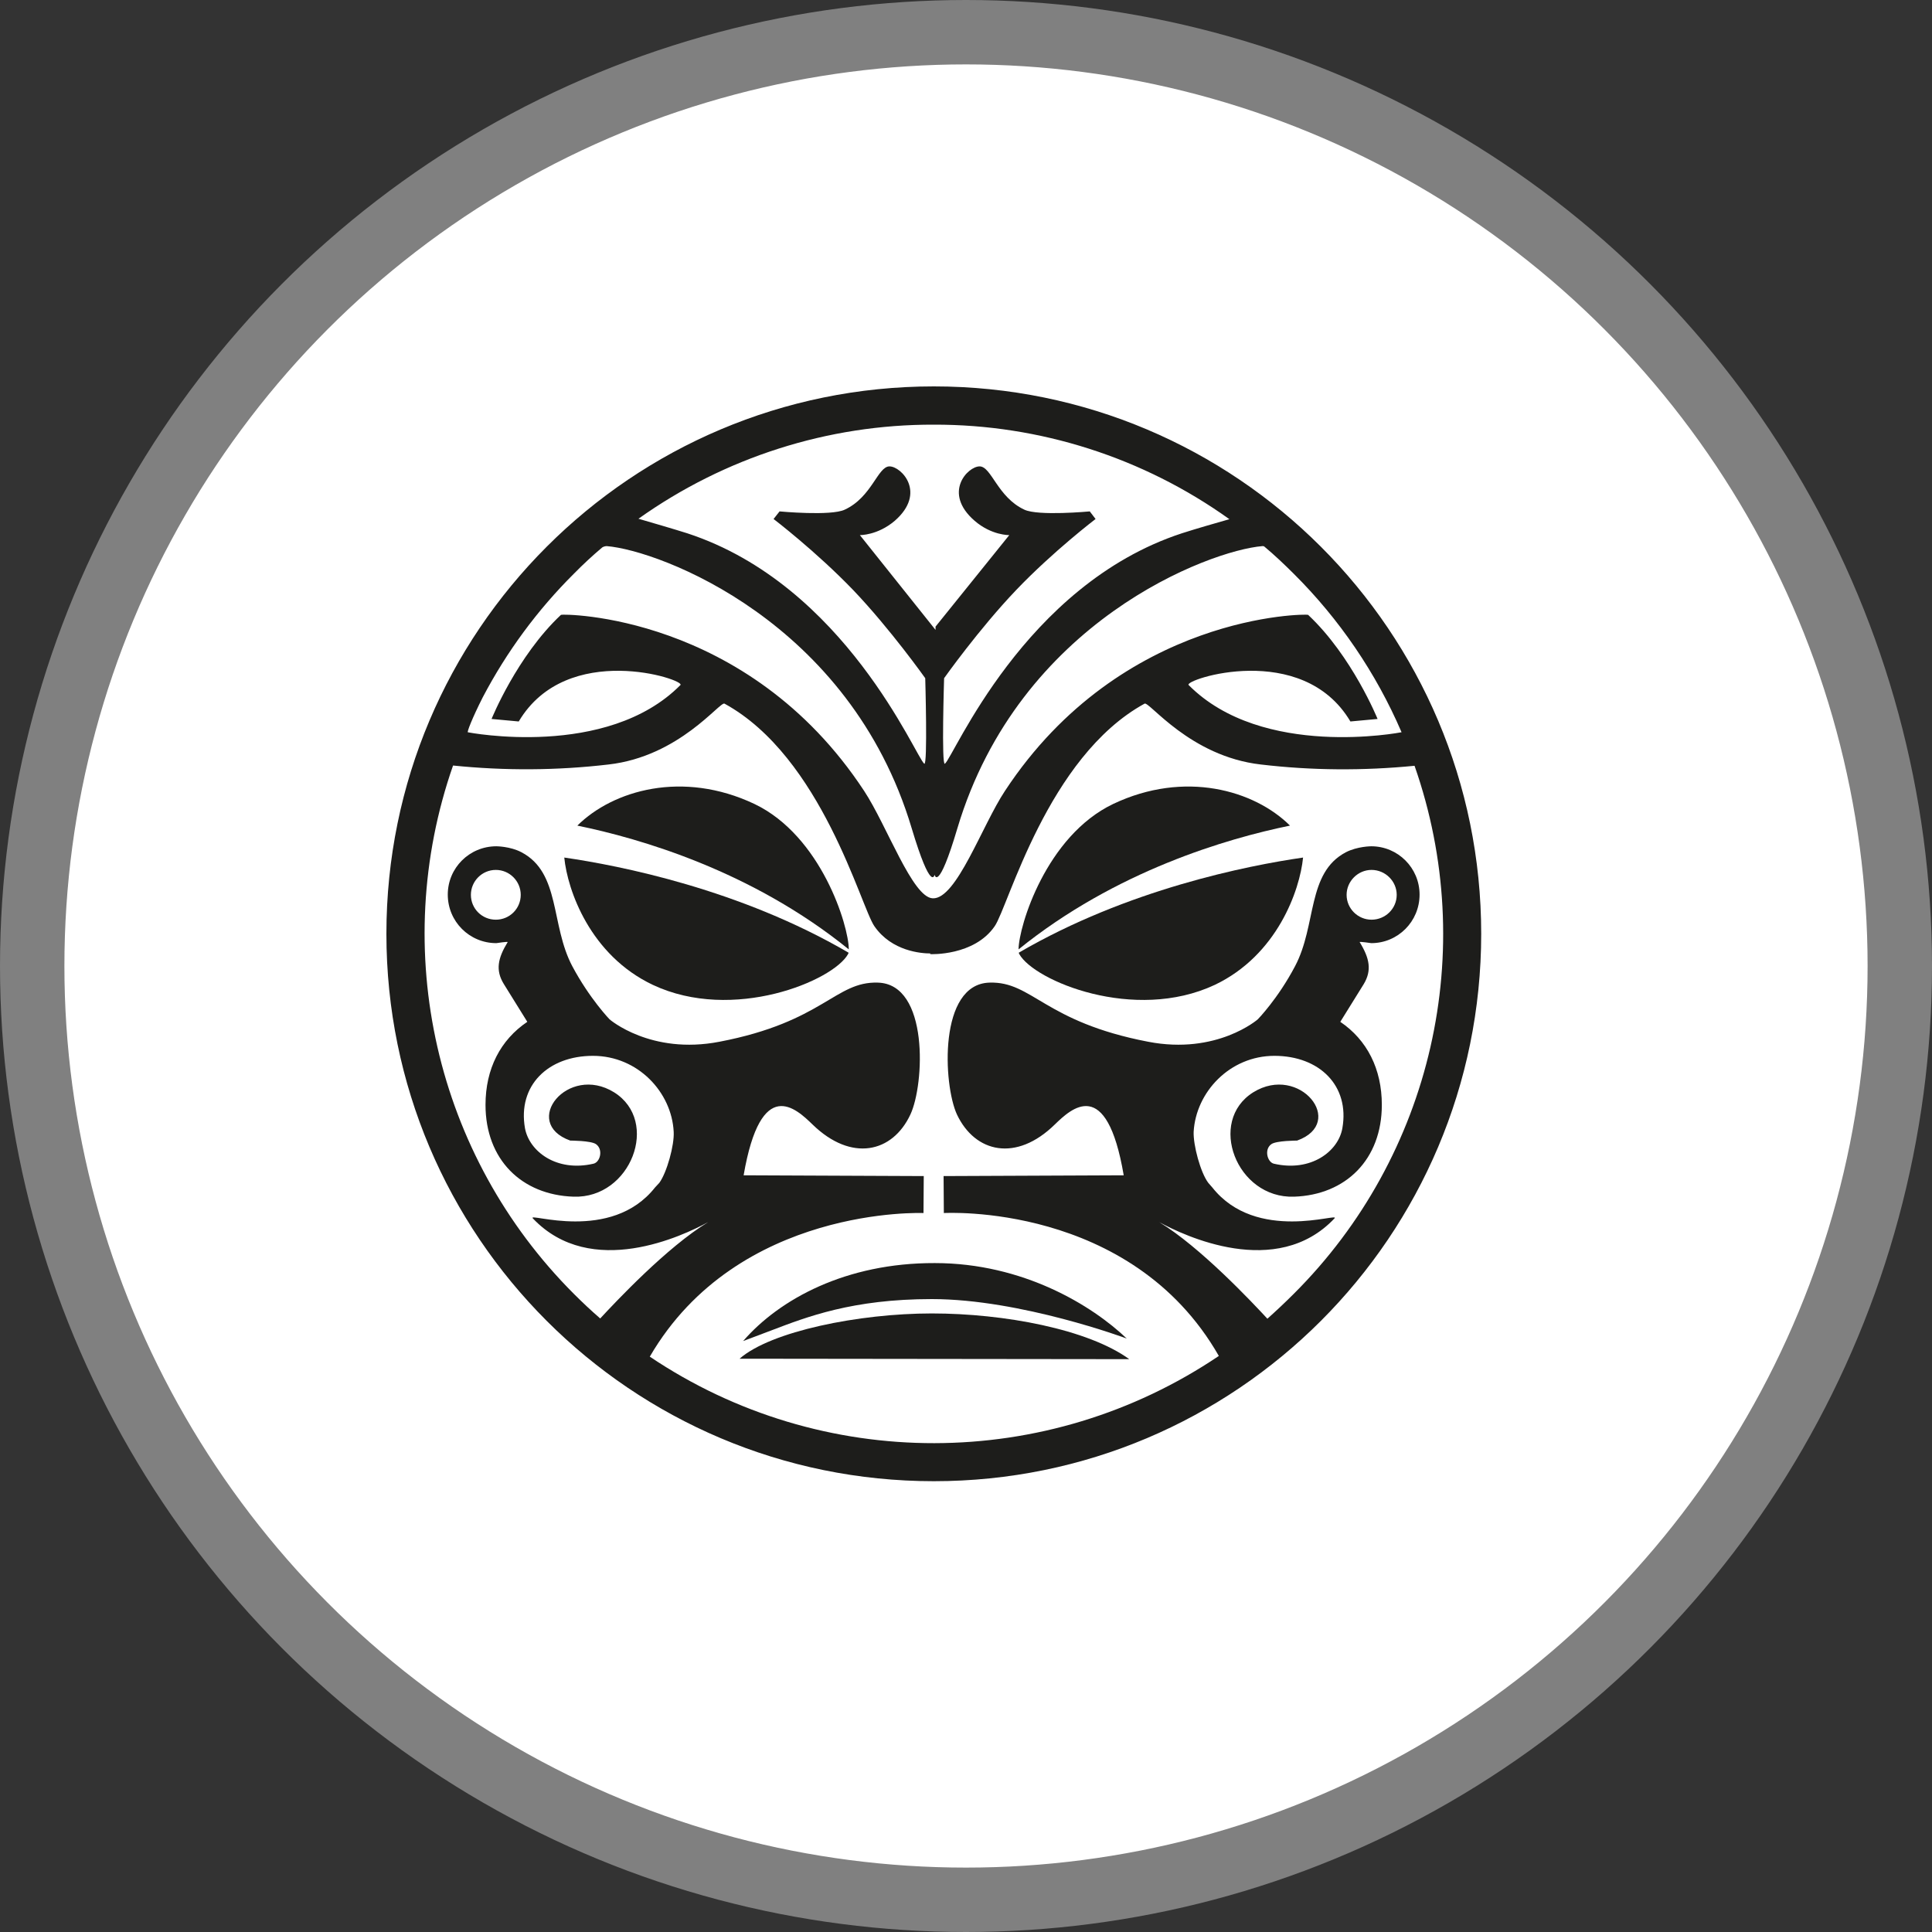 <?xml version="1.0" encoding="UTF-8" standalone="no"?>
<!-- Created with Inkscape (http://www.inkscape.org/) -->

<svg
   xmlns:dc="http://purl.org/dc/elements/1.1/"
   xmlns:cc="http://creativecommons.org/ns#"
   xmlns:rdf="http://www.w3.org/1999/02/22-rdf-syntax-ns#"
   xmlns:svg="http://www.w3.org/2000/svg"
   xmlns="http://www.w3.org/2000/svg"
   xmlns:xlink="http://www.w3.org/1999/xlink"
   xmlns:sodipodi="http://sodipodi.sourceforge.net/DTD/sodipodi-0.dtd"
   xmlns:inkscape="http://www.inkscape.org/namespaces/inkscape"
   width="30px"
   height="30px"
   version="1.1"
   id="svg8"
   inkscape:version="0.92.4 5da689c313, 2019-01-14"
   sodipodi:docname="container.svg">
  <rect width="100%" height="100%" fill="#333333" stroke="none"/>
  <defs
     id="defs2" />
  <sodipodi:namedview
     id="base"
     pagecolor="#ffffff"
     bordercolor="#666666"
     borderopacity="1.0"
     inkscape:pageopacity="0.0"
     inkscape:pageshadow="2"
     inkscape:zoom="13.049334"
     inkscape:cx="18.679046"
     inkscape:cy="12.165829"
     inkscape:document-units="px"
     inkscape:current-layer="layer1"
     showgrid="false"
     inkscape:snap-page="false"
     units="px"
     inkscape:window-width="1884"
     inkscape:window-height="1061"
     inkscape:window-x="0"
     inkscape:window-y="0"
     inkscape:window-maximized="1"
     fit-margin-top="0"
     fit-margin-left="0"
     fit-margin-right="0"
     fit-margin-bottom="0" />
    <circle
       style="color:#000000;clip-rule:nonzero;display:inline;overflow:visible;visibility:visible;opacity:1;isolation:auto;mix-blend-mode:normal;color-interpolation:sRGB;color-interpolation-filters:linearRGB;solid-color:#000000;solid-opacity:1;vector-effect:none;fill:#ffffff;fill-opacity:1;fill-rule:evenodd;stroke:#808080;stroke-width:1;stroke-linecap:butt;stroke-linejoin:miter;stroke-miterlimit:4;stroke-dasharray:none;stroke-dashoffset:0;stroke-opacity:1;marker:none;color-rendering:auto;image-rendering:auto;shape-rendering:auto;text-rendering:auto;enable-background:accumulate"
       id="path815"
       cx="15"
       cy="15"
       r="14.5" />
<g transform="translate(6,6)"><path fill-rule="nonzero" fill="rgb(11.373%, 11.373%, 10.588%)" fill-opacity="1" d="M 11.535 15.105 C 10.895 14.641 9.594 14.395 8.469 14.395 C 7.34 14.395 5.969 14.672 5.484 15.098 Z M 11.535 15.105 "/>
<path fill-rule="nonzero" fill="rgb(11.373%, 11.373%, 10.588%)" fill-opacity="1" d="M 5.539 14.824 C 6.105 14.172 7.137 13.609 8.516 13.613 C 9.887 13.613 10.961 14.273 11.496 14.785 C 11.496 14.785 9.852 14.172 8.469 14.172 C 7.238 14.172 6.527 14.449 5.984 14.656 Z M 5.539 14.824 "/>
<path fill-rule="nonzero" fill="rgb(11.373%, 11.373%, 10.588%)" fill-opacity="1" d="M 5.715 6.484 C 4.602 5.957 3.52 6.27 2.965 6.82 C 3.941 7.02 5.676 7.523 7.18 8.742 C 7.18 8.379 6.754 6.98 5.715 6.484 Z M 5.715 6.484 "/>
<path fill-rule="nonzero" fill="rgb(11.373%, 11.373%, 10.588%)" fill-opacity="1" d="M 4.137 9.293 C 5.383 9.879 6.938 9.23 7.168 8.816 C 7.172 8.809 7.176 8.801 7.176 8.793 C 5.492 7.809 3.625 7.441 2.762 7.316 C 2.812 7.824 3.164 8.832 4.137 9.293 Z M 4.137 9.293 "/>
<path fill-rule="nonzero" fill="rgb(11.373%, 11.373%, 10.588%)" fill-opacity="1" d="M 11.285 6.484 C 10.246 6.98 9.82 8.379 9.816 8.742 C 11.324 7.523 13.055 7.02 14.031 6.82 C 13.477 6.27 12.395 5.957 11.285 6.484 Z M 11.285 6.484 "/>
<path fill-rule="nonzero" fill="rgb(11.373%, 11.373%, 10.588%)" fill-opacity="1" d="M 9.828 8.816 C 10.059 9.23 11.613 9.879 12.863 9.293 C 13.832 8.832 14.184 7.824 14.234 7.316 C 13.371 7.441 11.508 7.809 9.82 8.793 C 9.82 8.801 9.824 8.809 9.828 8.816 Z M 9.828 8.816 "/>
<path fill-rule="nonzero" fill="rgb(11.373%, 11.373%, 10.588%)" fill-opacity="1" d="M 8.5 0 C 3.805 0 0 3.805 0 8.5 C 0 13.195 3.805 17 8.5 17 C 13.195 17 17 13.195 17 8.5 C 17 3.805 13.195 0 8.5 0 Z M 15.758 5.371 C 15.758 5.371 13.602 5.793 12.457 4.637 C 12.375 4.555 14.219 3.941 14.969 5.203 L 15.391 5.164 C 15.391 5.164 14.996 4.188 14.312 3.547 C 14.301 3.531 11.422 3.52 9.605 6.281 C 9.25 6.816 8.852 7.965 8.484 7.949 C 8.168 7.938 7.773 6.82 7.418 6.281 C 5.602 3.52 2.727 3.531 2.711 3.547 C 2.027 4.188 1.633 5.164 1.633 5.164 L 2.055 5.203 C 2.805 3.941 4.648 4.555 4.566 4.637 C 3.422 5.793 1.266 5.371 1.266 5.371 C 1.246 5.375 1.332 5.152 1.496 4.828 C 1.867 4.121 2.344 3.473 2.91 2.91 C 3.051 2.766 3.199 2.629 3.352 2.5 C 3.371 2.488 3.398 2.48 3.422 2.48 C 4.242 2.547 7.195 3.648 8.156 6.859 C 8.461 7.875 8.512 7.582 8.512 7.582 C 8.512 7.582 8.566 7.875 8.867 6.859 C 9.828 3.648 12.785 2.547 13.602 2.48 C 13.613 2.48 13.621 2.48 13.629 2.484 C 13.789 2.617 13.941 2.762 14.09 2.91 C 14.797 3.613 15.367 4.449 15.762 5.367 C 15.762 5.371 15.762 5.375 15.758 5.371 Z M 8.5 0.594 C 10.145 0.59 11.754 1.105 13.09 2.062 C 12.855 2.129 12.582 2.207 12.352 2.281 C 9.895 3.086 8.805 5.766 8.672 5.859 C 8.617 5.898 8.66 4.531 8.66 4.531 C 8.66 4.531 9.199 3.77 9.777 3.164 C 10.355 2.559 11.012 2.059 11.012 2.059 L 10.922 1.941 C 10.922 1.941 10.121 2.016 9.906 1.914 C 9.488 1.719 9.395 1.242 9.211 1.242 C 9.027 1.242 8.633 1.652 9.133 2.086 C 9.398 2.316 9.672 2.309 9.672 2.309 L 8.527 3.73 L 8.527 3.781 L 7.352 2.309 C 7.352 2.309 7.625 2.316 7.895 2.086 C 8.391 1.652 7.996 1.242 7.812 1.242 C 7.629 1.242 7.539 1.719 7.117 1.914 C 6.902 2.016 6.105 1.941 6.105 1.941 L 6.012 2.059 C 6.012 2.059 6.668 2.559 7.25 3.164 C 7.828 3.77 8.367 4.531 8.367 4.531 C 8.367 4.531 8.406 5.898 8.352 5.859 C 8.223 5.766 7.129 3.086 4.672 2.281 C 4.438 2.207 4.152 2.125 3.914 2.055 C 5.254 1.102 6.855 0.59 8.5 0.594 Z M 14.09 14.09 C 13.957 14.223 13.82 14.352 13.68 14.477 C 13.441 14.219 12.637 13.363 12 12.977 C 12.379 13.184 13.82 13.875 14.723 12.918 C 14.812 12.82 13.508 13.305 12.824 12.438 L 12.762 12.367 C 12.641 12.207 12.527 11.781 12.535 11.574 C 12.57 10.961 13.094 10.395 13.789 10.395 C 14.488 10.395 14.961 10.859 14.844 11.52 C 14.781 11.879 14.355 12.203 13.781 12.07 C 13.68 12.047 13.625 11.848 13.742 11.766 C 13.82 11.711 14.141 11.711 14.141 11.711 C 14.914 11.434 14.18 10.516 13.461 10.961 C 12.742 11.41 13.199 12.613 14.094 12.582 C 14.898 12.555 15.457 12.004 15.457 11.156 C 15.457 10.598 15.227 10.148 14.812 9.867 L 15.176 9.281 C 15.305 9.066 15.266 8.879 15.113 8.629 C 15.105 8.617 15.293 8.645 15.293 8.645 C 15.707 8.645 16.043 8.309 16.043 7.891 C 16.043 7.477 15.707 7.141 15.293 7.141 C 15.293 7.141 15.078 7.141 14.898 7.234 C 14.289 7.555 14.449 8.363 14.109 9.004 C 13.844 9.508 13.531 9.828 13.531 9.828 C 13.531 9.828 12.895 10.383 11.828 10.176 C 10.215 9.867 10.031 9.238 9.367 9.258 C 8.57 9.277 8.645 10.84 8.859 11.305 C 9.141 11.902 9.781 12.047 10.379 11.461 C 10.633 11.215 11.184 10.691 11.449 12.25 L 8.652 12.262 L 8.656 12.836 C 8.656 12.836 11.559 12.664 12.926 15.055 C 10.258 16.855 6.762 16.863 4.09 15.066 C 5.457 12.715 8.34 12.836 8.34 12.836 L 8.344 12.262 L 5.547 12.25 C 5.816 10.691 6.363 11.215 6.617 11.461 C 7.219 12.047 7.859 11.902 8.137 11.305 C 8.355 10.84 8.43 9.277 7.629 9.258 C 6.969 9.238 6.785 9.867 5.172 10.176 C 4.105 10.383 3.465 9.828 3.465 9.828 C 3.465 9.828 3.156 9.508 2.887 9.004 C 2.547 8.363 2.707 7.555 2.098 7.234 C 1.922 7.141 1.707 7.141 1.707 7.141 C 1.289 7.141 0.953 7.477 0.953 7.891 C 0.953 8.309 1.289 8.645 1.707 8.645 C 1.707 8.645 1.891 8.617 1.883 8.629 C 1.73 8.879 1.691 9.066 1.824 9.281 L 2.188 9.867 C 1.77 10.148 1.539 10.598 1.539 11.156 C 1.539 12.004 2.098 12.555 2.906 12.582 C 3.797 12.613 4.254 11.41 3.535 10.961 C 2.816 10.516 2.082 11.434 2.855 11.711 C 2.855 11.711 3.176 11.711 3.254 11.766 C 3.371 11.848 3.32 12.047 3.215 12.07 C 2.641 12.203 2.219 11.879 2.152 11.52 C 2.035 10.859 2.508 10.395 3.207 10.395 C 3.906 10.395 4.43 10.961 4.461 11.574 C 4.473 11.781 4.355 12.207 4.238 12.367 L 4.172 12.438 C 3.488 13.305 2.184 12.82 2.273 12.918 C 3.18 13.875 4.617 13.184 4.996 12.977 C 4.359 13.363 3.559 14.215 3.32 14.473 C 3.18 14.352 3.043 14.223 2.91 14.09 C 0.762 11.941 0.035 8.754 1.035 5.887 C 1.836 5.969 2.648 5.965 3.449 5.871 C 4.551 5.746 5.18 4.887 5.25 4.926 C 6.762 5.754 7.367 8.082 7.578 8.383 C 7.848 8.773 8.309 8.805 8.445 8.805 C 8.445 8.812 8.445 8.816 8.445 8.816 C 8.445 8.816 9.125 8.848 9.445 8.383 C 9.656 8.082 10.262 5.754 11.773 4.926 C 11.844 4.887 12.477 5.746 13.578 5.871 C 14.371 5.965 15.172 5.969 15.965 5.891 C 16.969 8.758 16.242 11.945 14.09 14.09 Z M 14.91 7.895 C 14.91 7.684 15.086 7.508 15.297 7.508 C 15.512 7.508 15.688 7.684 15.688 7.895 C 15.688 8.109 15.512 8.281 15.297 8.281 C 15.086 8.281 14.91 8.109 14.91 7.895 Z M 2.086 7.895 C 2.086 8.109 1.914 8.281 1.699 8.281 C 1.484 8.281 1.312 8.109 1.312 7.895 C 1.312 7.684 1.484 7.508 1.699 7.508 C 1.914 7.508 2.086 7.684 2.086 7.895 Z M 2.086 7.895 "/>
</g>
</svg>
